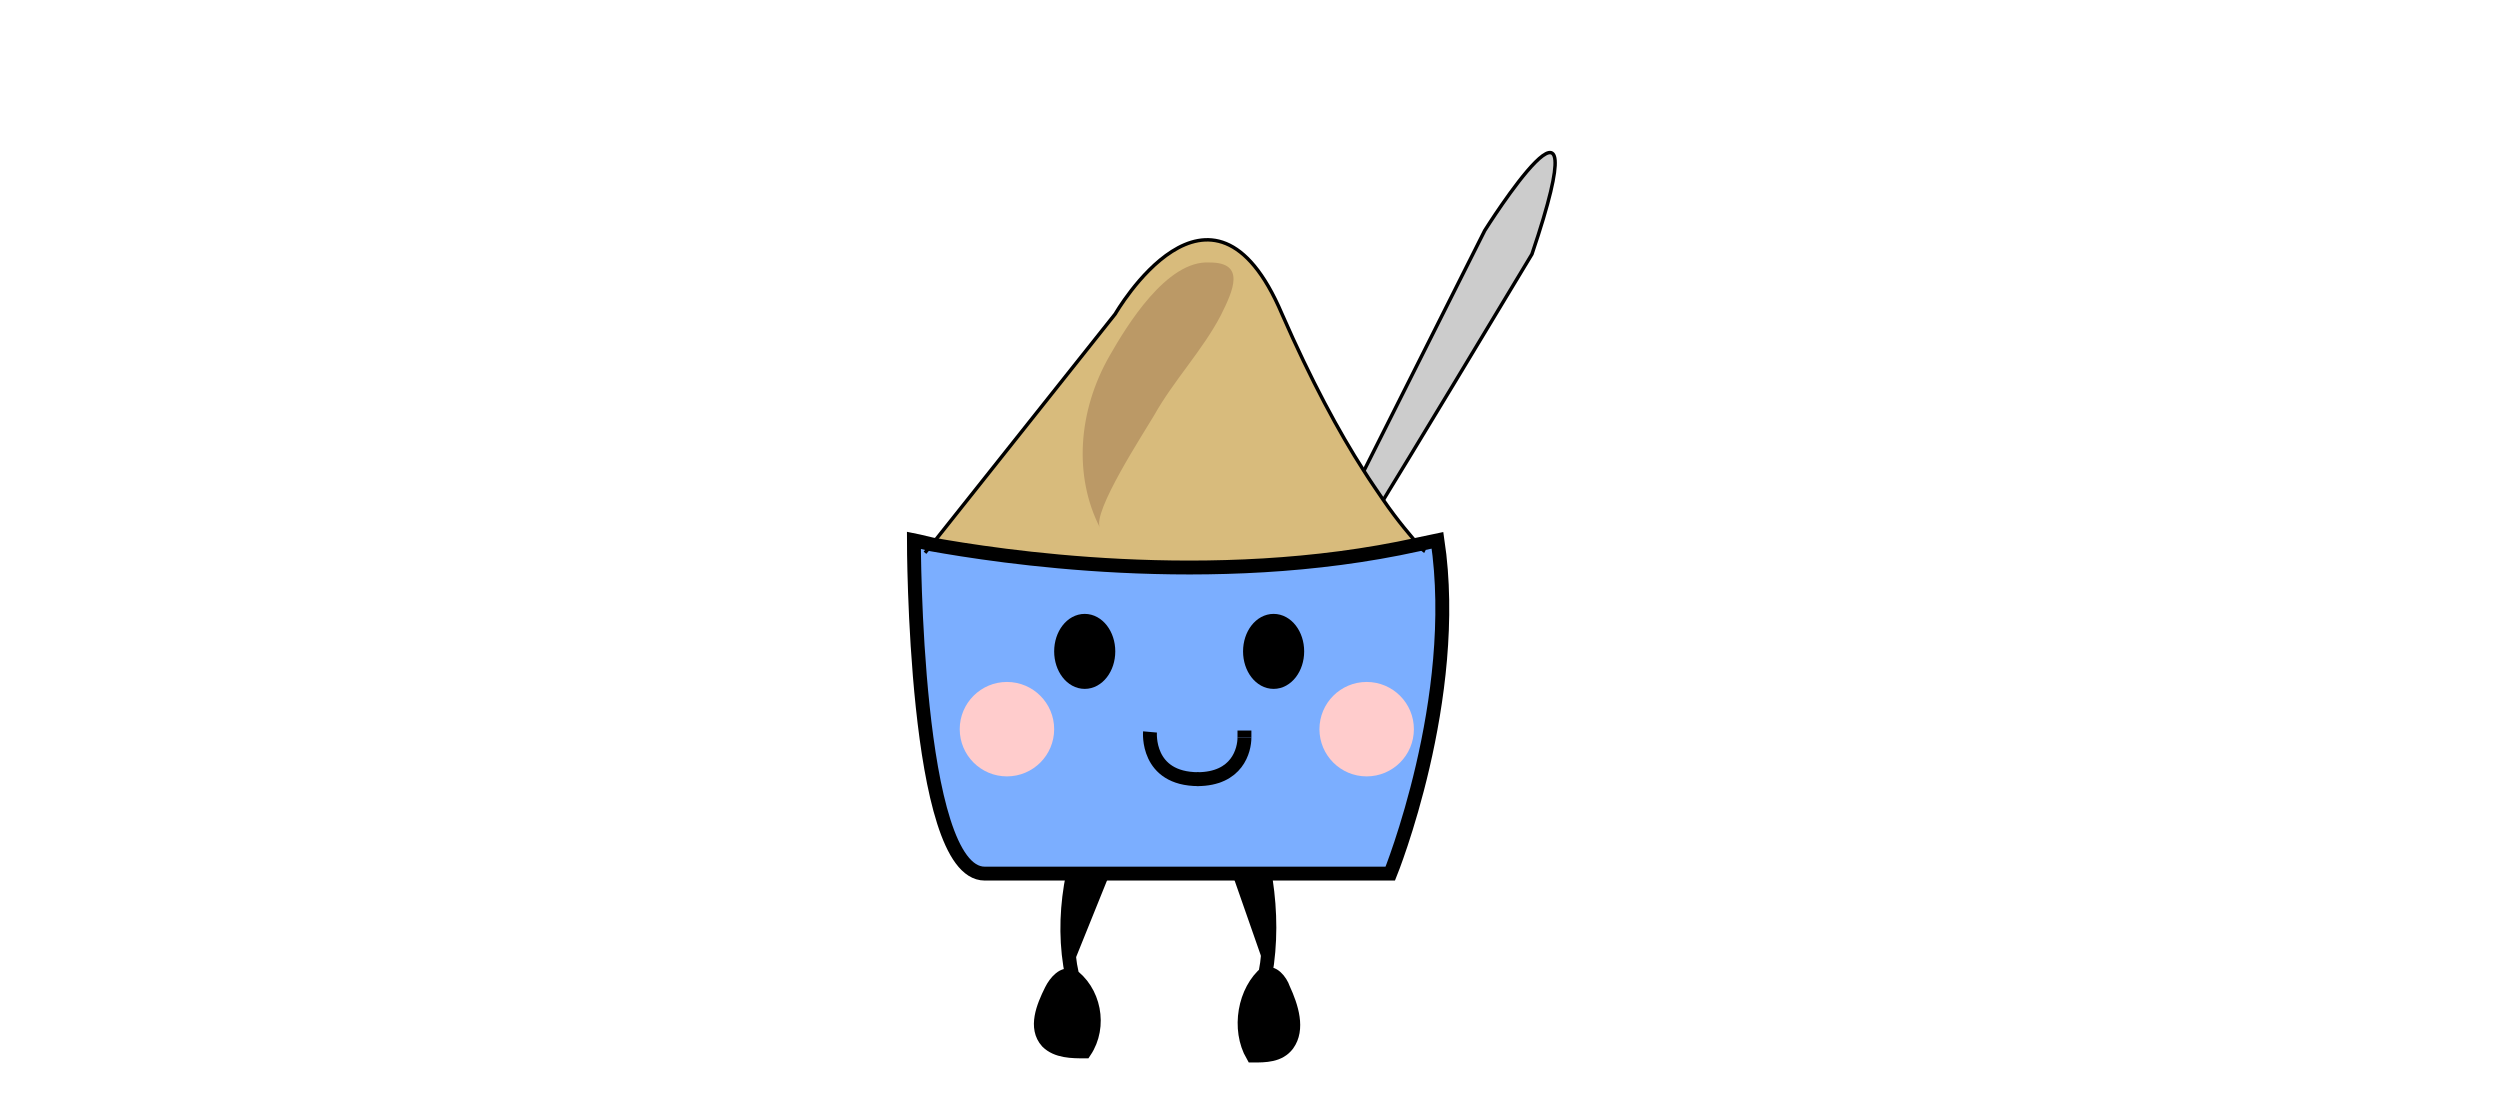 <?xml version="1.0" encoding="utf-8"?>
<!-- Generator: Adobe Illustrator 21.1.0, SVG Export Plug-In . SVG Version: 6.00 Build 0)  -->
<svg version="1.1" id="Layer_1" xmlns="http://www.w3.org/2000/svg" xmlns:xlink="http://www.w3.org/1999/xlink" x="0px" y="0px"
	 viewBox="0 0 180 80" style="enable-background:new 0 0 180 80;" xml:space="preserve">
<style type="text/css">
	.st0{stroke:#000000;stroke-miterlimit:10;}
	.st1{fill:#7BAEFF;}
	.st2{fill:#CCCCCC;}
	.st3{fill:#D8BB7C;}
	.st4{fill:none;stroke:#000000;stroke-miterlimit:10;}
	.st5{fill:none;stroke:#000000;stroke-width:0.25;stroke-miterlimit:10;}
	.st6{fill:#FFCCCC;}
	.st7{fill:#BB9966;}
</style>
<path class="st0" d="M86.4,46.8c-2.8,3.4-5.5,6.8-7.3,10.8c-1.9,3.9-2.8,8.4-1.9,12.7c-0.6-0.3-1.2,0.4-1.5,1
	c-0.6,1.2-1.2,2.7-0.3,3.7c0.7,0.7,1.8,0.7,2.7,0.7c1.2-1.8,0.7-4.4-1.1-5.6"/>
<path class="st0" d="M82.6,45.4c2.5,3.6,5,7.2,6.7,11.4c1.7,4.2,2.6,8.9,1.8,13.4c0.5-0.3,1.1,0.4,1.3,1c0.6,1.3,1.1,2.9,0.3,4
	C92.1,76,91.1,76,90.2,76c-1.1-1.9-0.6-4.7,1-6"/>
<g id="XMLID_93_">
	<g>
		<path class="st1" d="M67,39.2c4.6,0.9,20.2,3.3,35,0c0.5-0.1,0.9-0.2,1.4-0.3c1.7,11.4-3.4,24-3.4,24s-24,0-29.2,0
			c-5.1,0-5.1-24-5.1-24S66.2,39,67,39.2z"/>
		<path class="st2" d="M110.3,18.3C100.8,34.1,99.7,35.8,99.6,36c-0.4-0.6-0.9-1.3-1.4-2.1l8.7-17.3
			C106.9,16.6,115.4,2.9,110.3,18.3z"/>
		<path class="st3" d="M102.1,39.2c-14.8,3.3-30.4,0.8-35,0l13.2-16.6c0,0,6.9-12,12,0c2.1,4.8,4.1,8.5,5.9,11.3
			c0.5,0.8,1,1.5,1.4,2.1C100.7,37.6,101.5,38.6,102.1,39.2z"/>
	</g>
	<g>
		<path class="st4" d="M102.1,39.2c0.5-0.1,0.9-0.2,1.4-0.3c1.7,11.4-3.4,24-3.4,24s-24,0-29.2,0c-5.1,0-5.1-24-5.1-24
			s0.5,0.1,1.3,0.3C71.6,40,87.2,42.5,102.1,39.2z"/>
		<path class="st5" d="M66.6,39.8l0.5-0.6l13.2-16.6c0,0,6.9-12,12,0c2.1,4.8,4.1,8.5,5.9,11.3c0.5,0.8,1,1.5,1.4,2.1
			c1.1,1.6,2,2.6,2.5,3.2c0.3,0.4,0.5,0.5,0.5,0.5"/>
		<path class="st5" d="M98.2,33.9L98.2,33.9l8.7-17.3c0,0,8.6-13.7,3.4,1.7C100.8,34.1,99.7,35.8,99.6,36c0,0,0,0,0,0"/>
	</g>
</g>
<ellipse class="st0" cx="78.1" cy="46.9" rx="1.7" ry="2.2"/>
<ellipse class="st0" cx="91.7" cy="46.9" rx="1.7" ry="2.2"/>
<circle class="st6" cx="98.4" cy="52.5" r="3.4"/>
<circle class="st6" cx="72.5" cy="52.5" r="3.4"/>
<g>
	<path class="st4" d="M89.6,53.1c0,0.9-0.5,3-3.4,3"/>
	<path class="st4" d="M89.6,52.6c0,0,0,0.2,0,0.5"/>
	<path class="st4" d="M82.8,52.7c0,0-0.3,3.4,3.5,3.4"/>
</g>
<path class="st7" d="M79.9,25.6c-2.3,4-2.6,8.7-0.7,12.4c-0.6-1.1,3.2-6.9,3.9-8.1c1.4-2.5,3.5-4.7,4.8-7.2c0.9-1.8,1.8-3.8-0.8-3.8
	C84,18.7,81.1,23.5,79.9,25.6z"/>
</svg>
